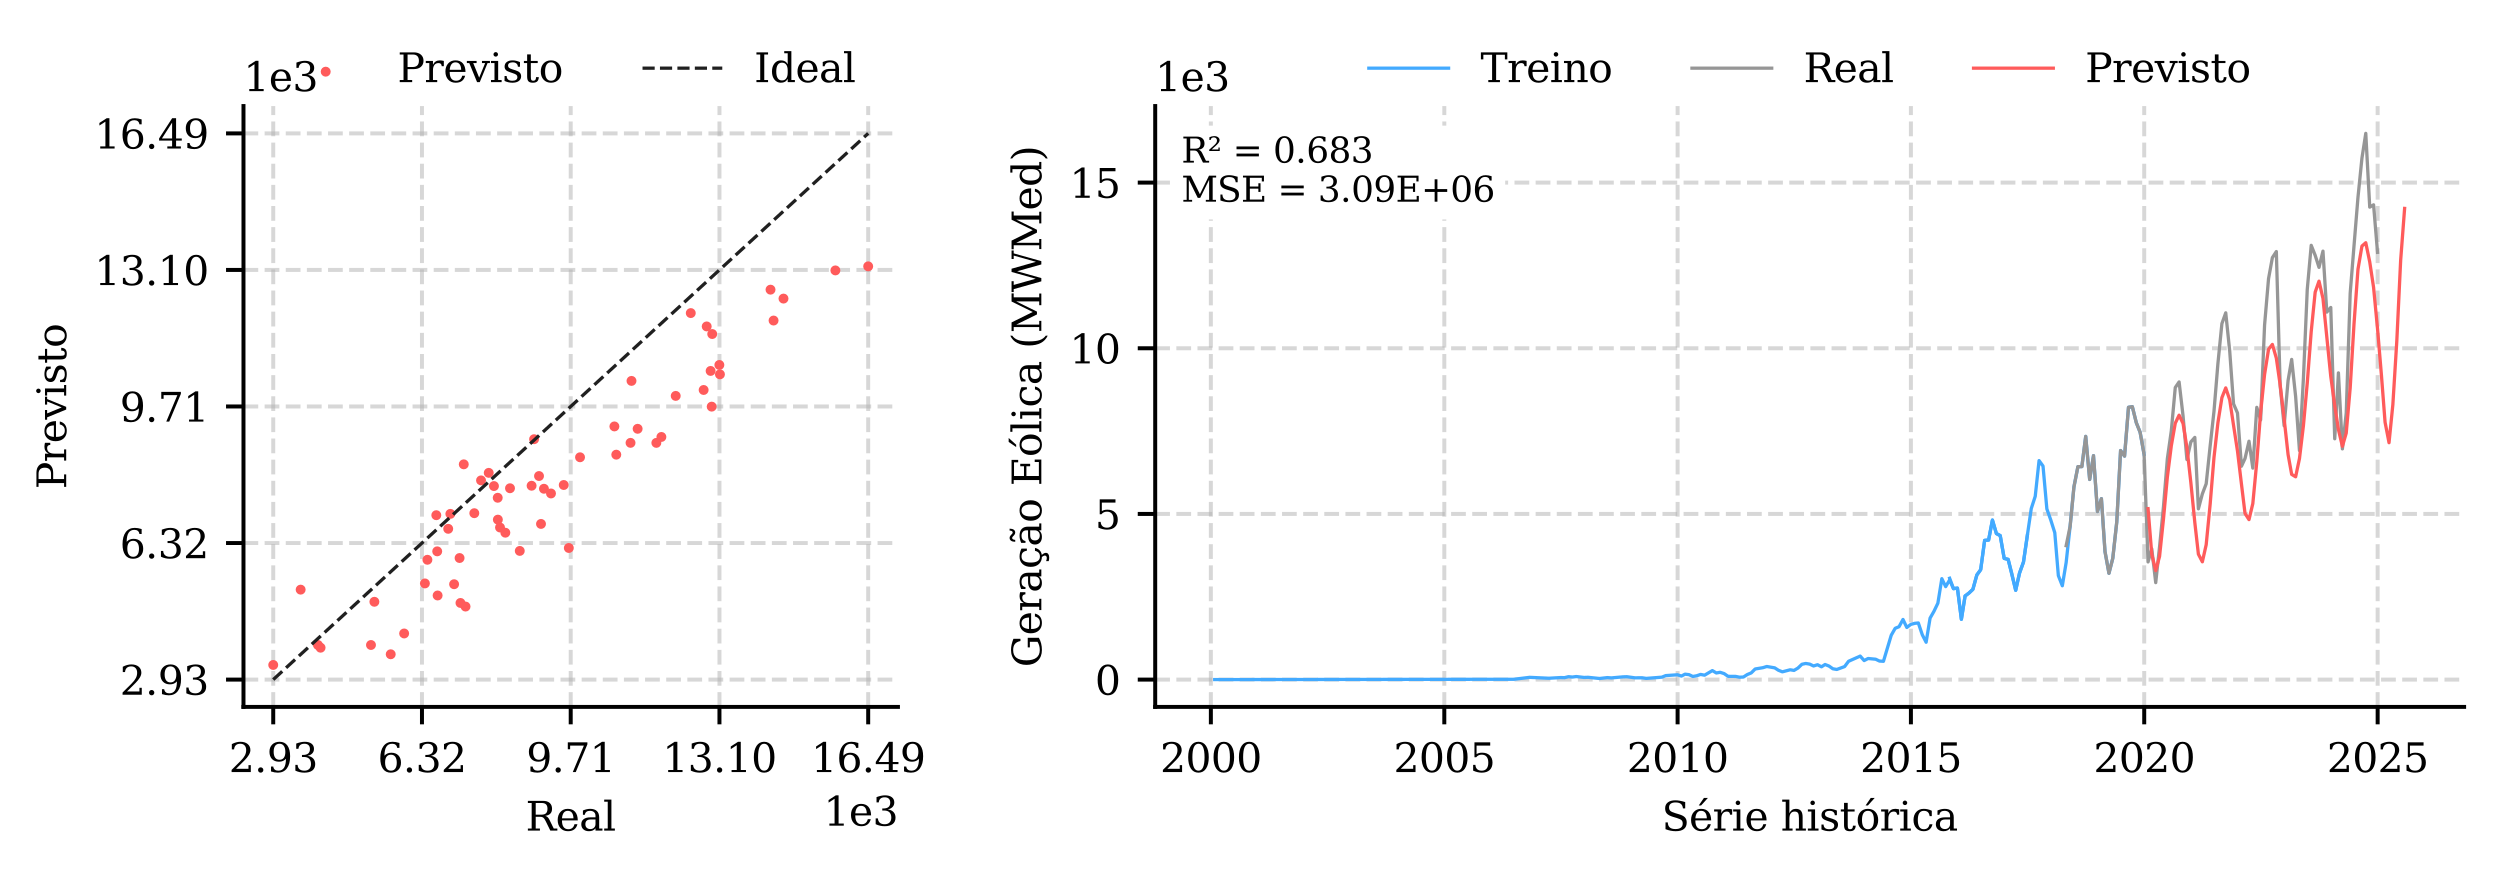 <?xml version="1.0" encoding="utf-8" standalone="no"?>
<!DOCTYPE svg PUBLIC "-//W3C//DTD SVG 1.1//EN"
  "http://www.w3.org/Graphics/SVG/1.1/DTD/svg11.dtd">
<svg xmlns:xlink="http://www.w3.org/1999/xlink" width="501.525pt" height="175.494pt" viewBox="0 0 501.525 175.494" xmlns="http://www.w3.org/2000/svg" version="1.1">
 <defs>
  <style type="text/css">*{stroke-linejoin: round; stroke-linecap: butt}</style>
 </defs>
 <g id="figure_1">
  <g id="patch_1">
   <path d="M 0 175.494 
L 501.525 175.494 
L 501.525 0 
L 0 0 
z
" style="fill: #ffffff"/>
  </g>
  <g id="axes_1">
   <g id="patch_2">
    <path d="M 48.845 141.81 
L 180.135 141.81 
L 180.135 21.279 
L 48.845 21.279 
z
" style="fill: #ffffff"/>
   </g>
   <g id="matplotlib.axis_1">
    <g id="xtick_1">
     <g id="line2d_1">
      <path d="M 54.813 141.81 
L 54.813 21.279 
" clip-path="url(#p116f26e4bd)" style="fill: none; stroke-dasharray: 2.96,1.28; stroke-dashoffset: 0; stroke: #b0b0b0; stroke-opacity: 0.5; stroke-width: 0.8"/>
     </g>
     <g id="line2d_2">
      <defs>
       <path id="m9ef5025590" d="M 0 0 
L 0 3.5 
" style="stroke: #000000; stroke-width: 0.8"/>
      </defs>
      <g>
       <use xlink:href="#m9ef5025590" x="54.813" y="141.81" style="stroke: #000000; stroke-width: 0.8"/>
      </g>
     </g>
     <g id="text_1">
      <!-- 2.93 -->
      <g transform="translate(45.906 154.888) scale(0.08 -0.08)">
       <defs>
        <path id="DejaVuSerif-32" d="M 819 3553 
L 469 3553 
L 469 4384 
Q 803 4563 1142 4656 
Q 1481 4750 1806 4750 
Q 2534 4750 2956 4397 
Q 3378 4044 3378 3438 
Q 3378 2753 2422 1800 
Q 2347 1728 2309 1691 
L 1131 513 
L 3078 513 
L 3078 1088 
L 3444 1088 
L 3444 0 
L 434 0 
L 434 341 
L 1850 1753 
Q 2319 2222 2519 2614 
Q 2719 3006 2719 3438 
Q 2719 3909 2473 4175 
Q 2228 4441 1797 4441 
Q 1350 4441 1106 4219 
Q 863 3997 819 3553 
z
" transform="scale(0.016)"/>
        <path id="DejaVuSerif-2e" d="M 603 325 
Q 603 500 722 622 
Q 841 744 1019 744 
Q 1191 744 1312 622 
Q 1434 500 1434 325 
Q 1434 153 1312 31 
Q 1191 -91 1019 -91 
Q 841 -91 722 29 
Q 603 150 603 325 
z
" transform="scale(0.016)"/>
        <path id="DejaVuSerif-39" d="M 2994 2091 
Q 2784 1856 2512 1740 
Q 2241 1625 1900 1625 
Q 1206 1625 804 2044 
Q 403 2463 403 3188 
Q 403 3897 839 4323 
Q 1275 4750 2003 4750 
Q 2794 4750 3217 4161 
Q 3641 3572 3641 2478 
Q 3641 1253 3137 581 
Q 2634 -91 1722 -91 
Q 1475 -91 1203 -44 
Q 931 3 647 97 
L 647 872 
L 997 872 
Q 1038 556 1241 387 
Q 1444 219 1784 219 
Q 2391 219 2687 676 
Q 2984 1134 2994 2091 
z
M 1978 4441 
Q 1534 4441 1298 4117 
Q 1063 3794 1063 3188 
Q 1063 2581 1298 2256 
Q 1534 1931 1978 1931 
Q 2422 1931 2658 2245 
Q 2894 2559 2894 3150 
Q 2894 3772 2656 4106 
Q 2419 4441 1978 4441 
z
" transform="scale(0.016)"/>
        <path id="DejaVuSerif-33" d="M 622 4469 
Q 988 4606 1323 4678 
Q 1659 4750 1953 4750 
Q 2638 4750 3022 4454 
Q 3406 4159 3406 3634 
Q 3406 3213 3140 2930 
Q 2875 2647 2388 2547 
Q 2963 2466 3280 2130 
Q 3597 1794 3597 1259 
Q 3597 606 3158 257 
Q 2719 -91 1894 -91 
Q 1528 -91 1179 -12 
Q 831 66 488 225 
L 488 1131 
L 838 1131 
Q 869 681 1141 450 
Q 1413 219 1906 219 
Q 2384 219 2661 495 
Q 2938 772 2938 1253 
Q 2938 1803 2653 2086 
Q 2369 2369 1819 2369 
L 1522 2369 
L 1522 2688 
L 1678 2688 
Q 2225 2688 2498 2914 
Q 2772 3141 2772 3597 
Q 2772 4006 2547 4223 
Q 2322 4441 1900 4441 
Q 1478 4441 1245 4241 
Q 1013 4041 972 3647 
L 622 3647 
L 622 4469 
z
" transform="scale(0.016)"/>
       </defs>
       <use xlink:href="#DejaVuSerif-32"/>
       <use xlink:href="#DejaVuSerif-2e" transform="translate(63.623 0)"/>
       <use xlink:href="#DejaVuSerif-39" transform="translate(95.41 0)"/>
       <use xlink:href="#DejaVuSerif-33" transform="translate(159.033 0)"/>
      </g>
     </g>
    </g>
    <g id="xtick_2">
     <g id="line2d_3">
      <path d="M 84.651 141.81 
L 84.651 21.279 
" clip-path="url(#p116f26e4bd)" style="fill: none; stroke-dasharray: 2.96,1.28; stroke-dashoffset: 0; stroke: #b0b0b0; stroke-opacity: 0.5; stroke-width: 0.8"/>
     </g>
     <g id="line2d_4">
      <g>
       <use xlink:href="#m9ef5025590" x="84.651" y="141.81" style="stroke: #000000; stroke-width: 0.8"/>
      </g>
     </g>
     <g id="text_2">
      <!-- 6.32 -->
      <g transform="translate(75.745 154.888) scale(0.08 -0.08)">
       <defs>
        <path id="DejaVuSerif-36" d="M 2094 219 
Q 2534 219 2771 542 
Q 3009 866 3009 1472 
Q 3009 2078 2771 2401 
Q 2534 2725 2094 2725 
Q 1647 2725 1412 2412 
Q 1178 2100 1178 1509 
Q 1178 888 1415 553 
Q 1653 219 2094 219 
z
M 1075 2569 
Q 1288 2803 1556 2918 
Q 1825 3034 2163 3034 
Q 2859 3034 3264 2615 
Q 3669 2197 3669 1472 
Q 3669 763 3233 336 
Q 2797 -91 2069 -91 
Q 1278 -91 853 498 
Q 428 1088 428 2181 
Q 428 3406 931 4078 
Q 1434 4750 2350 4750 
Q 2597 4750 2869 4703 
Q 3141 4656 3425 4563 
L 3425 3794 
L 3072 3794 
Q 3034 4109 2831 4275 
Q 2628 4441 2284 4441 
Q 1678 4441 1381 3981 
Q 1084 3522 1075 2569 
z
" transform="scale(0.016)"/>
       </defs>
       <use xlink:href="#DejaVuSerif-36"/>
       <use xlink:href="#DejaVuSerif-2e" transform="translate(63.623 0)"/>
       <use xlink:href="#DejaVuSerif-33" transform="translate(95.41 0)"/>
       <use xlink:href="#DejaVuSerif-32" transform="translate(159.033 0)"/>
      </g>
     </g>
    </g>
    <g id="xtick_3">
     <g id="line2d_5">
      <path d="M 114.49 141.81 
L 114.49 21.279 
" clip-path="url(#p116f26e4bd)" style="fill: none; stroke-dasharray: 2.96,1.28; stroke-dashoffset: 0; stroke: #b0b0b0; stroke-opacity: 0.5; stroke-width: 0.8"/>
     </g>
     <g id="line2d_6">
      <g>
       <use xlink:href="#m9ef5025590" x="114.49" y="141.81" style="stroke: #000000; stroke-width: 0.8"/>
      </g>
     </g>
     <g id="text_3">
      <!-- 9.71 -->
      <g transform="translate(105.584 154.888) scale(0.08 -0.08)">
       <defs>
        <path id="DejaVuSerif-37" d="M 3609 4347 
L 1784 0 
L 1319 0 
L 3059 4153 
L 903 4153 
L 903 3578 
L 538 3578 
L 538 4666 
L 3609 4666 
L 3609 4347 
z
" transform="scale(0.016)"/>
        <path id="DejaVuSerif-31" d="M 909 0 
L 909 331 
L 1722 331 
L 1722 4213 
L 781 3603 
L 781 4013 
L 1919 4750 
L 2350 4750 
L 2350 331 
L 3163 331 
L 3163 0 
L 909 0 
z
" transform="scale(0.016)"/>
       </defs>
       <use xlink:href="#DejaVuSerif-39"/>
       <use xlink:href="#DejaVuSerif-2e" transform="translate(63.623 0)"/>
       <use xlink:href="#DejaVuSerif-37" transform="translate(95.41 0)"/>
       <use xlink:href="#DejaVuSerif-31" transform="translate(159.033 0)"/>
      </g>
     </g>
    </g>
    <g id="xtick_4">
     <g id="line2d_7">
      <path d="M 144.329 141.81 
L 144.329 21.279 
" clip-path="url(#p116f26e4bd)" style="fill: none; stroke-dasharray: 2.96,1.28; stroke-dashoffset: 0; stroke: #b0b0b0; stroke-opacity: 0.5; stroke-width: 0.8"/>
     </g>
     <g id="line2d_8">
      <g>
       <use xlink:href="#m9ef5025590" x="144.329" y="141.81" style="stroke: #000000; stroke-width: 0.8"/>
      </g>
     </g>
     <g id="text_4">
      <!-- 13.10 -->
      <g transform="translate(132.877 154.888) scale(0.08 -0.08)">
       <defs>
        <path id="DejaVuSerif-30" d="M 2034 219 
Q 2513 219 2750 744 
Q 2988 1269 2988 2328 
Q 2988 3391 2750 3916 
Q 2513 4441 2034 4441 
Q 1556 4441 1318 3916 
Q 1081 3391 1081 2328 
Q 1081 1269 1318 744 
Q 1556 219 2034 219 
z
M 2034 -91 
Q 1275 -91 848 546 
Q 422 1184 422 2328 
Q 422 3475 848 4112 
Q 1275 4750 2034 4750 
Q 2797 4750 3222 4112 
Q 3647 3475 3647 2328 
Q 3647 1184 3222 546 
Q 2797 -91 2034 -91 
z
" transform="scale(0.016)"/>
       </defs>
       <use xlink:href="#DejaVuSerif-31"/>
       <use xlink:href="#DejaVuSerif-33" transform="translate(63.623 0)"/>
       <use xlink:href="#DejaVuSerif-2e" transform="translate(127.246 0)"/>
       <use xlink:href="#DejaVuSerif-31" transform="translate(159.033 0)"/>
       <use xlink:href="#DejaVuSerif-30" transform="translate(222.656 0)"/>
      </g>
     </g>
    </g>
    <g id="xtick_5">
     <g id="line2d_9">
      <path d="M 174.167 141.81 
L 174.167 21.279 
" clip-path="url(#p116f26e4bd)" style="fill: none; stroke-dasharray: 2.96,1.28; stroke-dashoffset: 0; stroke: #b0b0b0; stroke-opacity: 0.5; stroke-width: 0.8"/>
     </g>
     <g id="line2d_10">
      <g>
       <use xlink:href="#m9ef5025590" x="174.167" y="141.81" style="stroke: #000000; stroke-width: 0.8"/>
      </g>
     </g>
     <g id="text_5">
      <!-- 16.49 -->
      <g transform="translate(162.716 154.888) scale(0.08 -0.08)">
       <defs>
        <path id="DejaVuSerif-34" d="M 2234 1581 
L 2234 4063 
L 641 1581 
L 2234 1581 
z
M 3609 0 
L 1484 0 
L 1484 331 
L 2234 331 
L 2234 1247 
L 197 1247 
L 197 1588 
L 2241 4750 
L 2859 4750 
L 2859 1581 
L 3750 1581 
L 3750 1247 
L 2859 1247 
L 2859 331 
L 3609 331 
L 3609 0 
z
" transform="scale(0.016)"/>
       </defs>
       <use xlink:href="#DejaVuSerif-31"/>
       <use xlink:href="#DejaVuSerif-36" transform="translate(63.623 0)"/>
       <use xlink:href="#DejaVuSerif-2e" transform="translate(127.246 0)"/>
       <use xlink:href="#DejaVuSerif-34" transform="translate(159.033 0)"/>
       <use xlink:href="#DejaVuSerif-39" transform="translate(222.656 0)"/>
      </g>
     </g>
    </g>
    <g id="text_6">
     <!-- Real -->
     <g transform="translate(105.446 166.631) scale(0.08 -0.08)">
      <defs>
       <path id="DejaVuSerif-52" d="M 3066 2316 
Q 3284 2256 3442 2114 
Q 3600 1972 3725 1716 
L 4403 331 
L 4972 331 
L 4972 0 
L 3872 0 
L 3144 1484 
Q 2934 1916 2759 2042 
Q 2584 2169 2278 2169 
L 1581 2169 
L 1581 331 
L 2241 331 
L 2241 0 
L 353 0 
L 353 331 
L 947 331 
L 947 4331 
L 353 4331 
L 353 4666 
L 2719 4666 
Q 3400 4666 3770 4341 
Q 4141 4016 4141 3419 
Q 4141 2938 3870 2661 
Q 3600 2384 3066 2316 
z
M 1581 2503 
L 2503 2503 
Q 2975 2503 3200 2726 
Q 3425 2950 3425 3419 
Q 3425 3888 3200 4109 
Q 2975 4331 2503 4331 
L 1581 4331 
L 1581 2503 
z
" transform="scale(0.016)"/>
       <path id="DejaVuSerif-65" d="M 3469 1600 
L 991 1600 
L 991 1575 
Q 991 903 1244 561 
Q 1497 219 1991 219 
Q 2369 219 2611 417 
Q 2853 616 2950 1006 
L 3413 1006 
Q 3275 459 2904 184 
Q 2534 -91 1931 -91 
Q 1203 -91 761 389 
Q 319 869 319 1663 
Q 319 2450 753 2931 
Q 1188 3413 1894 3413 
Q 2647 3413 3050 2948 
Q 3453 2484 3469 1600 
z
M 2791 1931 
Q 2772 2513 2545 2808 
Q 2319 3103 1894 3103 
Q 1497 3103 1269 2806 
Q 1041 2509 991 1931 
L 2791 1931 
z
" transform="scale(0.016)"/>
       <path id="DejaVuSerif-61" d="M 2547 1044 
L 2547 1747 
L 1806 1747 
Q 1378 1747 1168 1562 
Q 959 1378 959 997 
Q 959 650 1171 447 
Q 1384 244 1747 244 
Q 2106 244 2326 466 
Q 2547 688 2547 1044 
z
M 3122 2075 
L 3122 331 
L 3634 331 
L 3634 0 
L 2547 0 
L 2547 359 
Q 2356 128 2106 18 
Q 1856 -91 1522 -91 
Q 969 -91 644 203 
Q 319 497 319 997 
Q 319 1513 691 1797 
Q 1063 2081 1741 2081 
L 2547 2081 
L 2547 2309 
Q 2547 2688 2317 2895 
Q 2088 3103 1672 3103 
Q 1328 3103 1125 2947 
Q 922 2791 872 2484 
L 575 2484 
L 575 3156 
Q 875 3284 1158 3348 
Q 1441 3413 1709 3413 
Q 2400 3413 2761 3070 
Q 3122 2728 3122 2075 
z
" transform="scale(0.016)"/>
       <path id="DejaVuSerif-6c" d="M 1313 331 
L 1856 331 
L 1856 0 
L 184 0 
L 184 331 
L 738 331 
L 738 4531 
L 184 4531 
L 184 4863 
L 1313 4863 
L 1313 331 
z
" transform="scale(0.016)"/>
      </defs>
      <use xlink:href="#DejaVuSerif-52"/>
      <use xlink:href="#DejaVuSerif-65" transform="translate(75.293 0)"/>
      <use xlink:href="#DejaVuSerif-61" transform="translate(134.473 0)"/>
      <use xlink:href="#DejaVuSerif-6c" transform="translate(194.092 0)"/>
     </g>
    </g>
    <g id="text_7">
     <!-- 1e3 -->
     <g transform="translate(165.22 165.631) scale(0.08 -0.08)">
      <use xlink:href="#DejaVuSerif-31"/>
      <use xlink:href="#DejaVuSerif-65" transform="translate(63.623 0)"/>
      <use xlink:href="#DejaVuSerif-33" transform="translate(122.803 0)"/>
     </g>
    </g>
   </g>
   <g id="matplotlib.axis_2">
    <g id="ytick_1">
     <g id="line2d_11">
      <path d="M 48.845 136.331 
L 180.135 136.331 
" clip-path="url(#p116f26e4bd)" style="fill: none; stroke-dasharray: 2.96,1.28; stroke-dashoffset: 0; stroke: #b0b0b0; stroke-opacity: 0.5; stroke-width: 0.8"/>
     </g>
     <g id="line2d_12">
      <defs>
       <path id="m9fd23999ff" d="M 0 0 
L -3.5 0 
" style="stroke: #000000; stroke-width: 0.8"/>
      </defs>
      <g>
       <use xlink:href="#m9fd23999ff" x="48.845" y="136.331" style="stroke: #000000; stroke-width: 0.8"/>
      </g>
     </g>
     <g id="text_8">
      <!-- 2.93 -->
      <g transform="translate(24.032 139.37) scale(0.08 -0.08)">
       <use xlink:href="#DejaVuSerif-32"/>
       <use xlink:href="#DejaVuSerif-2e" transform="translate(63.623 0)"/>
       <use xlink:href="#DejaVuSerif-39" transform="translate(95.41 0)"/>
       <use xlink:href="#DejaVuSerif-33" transform="translate(159.033 0)"/>
      </g>
     </g>
    </g>
    <g id="ytick_2">
     <g id="line2d_13">
      <path d="M 48.845 108.938 
L 180.135 108.938 
" clip-path="url(#p116f26e4bd)" style="fill: none; stroke-dasharray: 2.96,1.28; stroke-dashoffset: 0; stroke: #b0b0b0; stroke-opacity: 0.5; stroke-width: 0.8"/>
     </g>
     <g id="line2d_14">
      <g>
       <use xlink:href="#m9fd23999ff" x="48.845" y="108.938" style="stroke: #000000; stroke-width: 0.8"/>
      </g>
     </g>
     <g id="text_9">
      <!-- 6.32 -->
      <g transform="translate(24.032 111.977) scale(0.08 -0.08)">
       <use xlink:href="#DejaVuSerif-36"/>
       <use xlink:href="#DejaVuSerif-2e" transform="translate(63.623 0)"/>
       <use xlink:href="#DejaVuSerif-33" transform="translate(95.41 0)"/>
       <use xlink:href="#DejaVuSerif-32" transform="translate(159.033 0)"/>
      </g>
     </g>
    </g>
    <g id="ytick_3">
     <g id="line2d_15">
      <path d="M 48.845 81.544 
L 180.135 81.544 
" clip-path="url(#p116f26e4bd)" style="fill: none; stroke-dasharray: 2.96,1.28; stroke-dashoffset: 0; stroke: #b0b0b0; stroke-opacity: 0.5; stroke-width: 0.8"/>
     </g>
     <g id="line2d_16">
      <g>
       <use xlink:href="#m9fd23999ff" x="48.845" y="81.544" style="stroke: #000000; stroke-width: 0.8"/>
      </g>
     </g>
     <g id="text_10">
      <!-- 9.71 -->
      <g transform="translate(24.032 84.584) scale(0.08 -0.08)">
       <use xlink:href="#DejaVuSerif-39"/>
       <use xlink:href="#DejaVuSerif-2e" transform="translate(63.623 0)"/>
       <use xlink:href="#DejaVuSerif-37" transform="translate(95.41 0)"/>
       <use xlink:href="#DejaVuSerif-31" transform="translate(159.033 0)"/>
      </g>
     </g>
    </g>
    <g id="ytick_4">
     <g id="line2d_17">
      <path d="M 48.845 54.151 
L 180.135 54.151 
" clip-path="url(#p116f26e4bd)" style="fill: none; stroke-dasharray: 2.96,1.28; stroke-dashoffset: 0; stroke: #b0b0b0; stroke-opacity: 0.5; stroke-width: 0.8"/>
     </g>
     <g id="line2d_18">
      <g>
       <use xlink:href="#m9fd23999ff" x="48.845" y="54.151" style="stroke: #000000; stroke-width: 0.8"/>
      </g>
     </g>
     <g id="text_11">
      <!-- 13.10 -->
      <g transform="translate(18.942 57.191) scale(0.08 -0.08)">
       <use xlink:href="#DejaVuSerif-31"/>
       <use xlink:href="#DejaVuSerif-33" transform="translate(63.623 0)"/>
       <use xlink:href="#DejaVuSerif-2e" transform="translate(127.246 0)"/>
       <use xlink:href="#DejaVuSerif-31" transform="translate(159.033 0)"/>
       <use xlink:href="#DejaVuSerif-30" transform="translate(222.656 0)"/>
      </g>
     </g>
    </g>
    <g id="ytick_5">
     <g id="line2d_19">
      <path d="M 48.845 26.758 
L 180.135 26.758 
" clip-path="url(#p116f26e4bd)" style="fill: none; stroke-dasharray: 2.96,1.28; stroke-dashoffset: 0; stroke: #b0b0b0; stroke-opacity: 0.5; stroke-width: 0.8"/>
     </g>
     <g id="line2d_20">
      <g>
       <use xlink:href="#m9fd23999ff" x="48.845" y="26.758" style="stroke: #000000; stroke-width: 0.8"/>
      </g>
     </g>
     <g id="text_12">
      <!-- 16.49 -->
      <g transform="translate(18.942 29.798) scale(0.08 -0.08)">
       <use xlink:href="#DejaVuSerif-31"/>
       <use xlink:href="#DejaVuSerif-36" transform="translate(63.623 0)"/>
       <use xlink:href="#DejaVuSerif-2e" transform="translate(127.246 0)"/>
       <use xlink:href="#DejaVuSerif-34" transform="translate(159.033 0)"/>
       <use xlink:href="#DejaVuSerif-39" transform="translate(222.656 0)"/>
      </g>
     </g>
    </g>
    <g id="text_13">
     <!-- Previsto -->
     <g transform="translate(13.279 98.123) rotate(-90) scale(0.08 -0.08)">
      <defs>
       <path id="DejaVuSerif-50" d="M 1581 2375 
L 2406 2375 
Q 2872 2375 3115 2626 
Q 3359 2878 3359 3353 
Q 3359 3831 3115 4081 
Q 2872 4331 2406 4331 
L 1581 4331 
L 1581 2375 
z
M 353 0 
L 353 331 
L 947 331 
L 947 4331 
L 353 4331 
L 353 4666 
L 2559 4666 
Q 3259 4666 3668 4311 
Q 4078 3956 4078 3353 
Q 4078 2753 3668 2397 
Q 3259 2041 2559 2041 
L 1581 2041 
L 1581 331 
L 2303 331 
L 2303 0 
L 353 0 
z
" transform="scale(0.016)"/>
       <path id="DejaVuSerif-72" d="M 3059 3328 
L 3059 2497 
L 2728 2497 
Q 2713 2744 2591 2866 
Q 2469 2988 2234 2988 
Q 1809 2988 1582 2694 
Q 1356 2400 1356 1850 
L 1356 331 
L 2022 331 
L 2022 0 
L 263 0 
L 263 331 
L 781 331 
L 781 2994 
L 231 2994 
L 231 3322 
L 1356 3322 
L 1356 2731 
Q 1525 3078 1790 3245 
Q 2056 3413 2438 3413 
Q 2578 3413 2733 3391 
Q 2888 3369 3059 3328 
z
" transform="scale(0.016)"/>
       <path id="DejaVuSerif-76" d="M 1581 0 
L 359 2988 
L -19 2988 
L -19 3322 
L 1509 3322 
L 1509 2988 
L 978 2988 
L 1913 703 
L 2847 2988 
L 2350 2988 
L 2350 3322 
L 3597 3322 
L 3597 2988 
L 3225 2988 
L 2003 0 
L 1581 0 
z
" transform="scale(0.016)"/>
       <path id="DejaVuSerif-69" d="M 622 4353 
Q 622 4497 726 4603 
Q 831 4709 978 4709 
Q 1122 4709 1226 4603 
Q 1331 4497 1331 4353 
Q 1331 4206 1228 4103 
Q 1125 4000 978 4000 
Q 831 4000 726 4103 
Q 622 4206 622 4353 
z
M 1356 331 
L 1900 331 
L 1900 0 
L 231 0 
L 231 331 
L 781 331 
L 781 2988 
L 231 2988 
L 231 3322 
L 1356 3322 
L 1356 331 
z
" transform="scale(0.016)"/>
       <path id="DejaVuSerif-73" d="M 359 184 
L 359 959 
L 691 959 
Q 703 588 923 403 
Q 1144 219 1575 219 
Q 1963 219 2166 364 
Q 2369 509 2369 788 
Q 2369 1006 2220 1140 
Q 2072 1275 1594 1428 
L 1178 1569 
Q 750 1706 558 1912 
Q 366 2119 366 2438 
Q 366 2894 700 3153 
Q 1034 3413 1625 3413 
Q 1888 3413 2178 3344 
Q 2469 3275 2778 3144 
L 2778 2419 
L 2447 2419 
Q 2434 2741 2221 2922 
Q 2009 3103 1644 3103 
Q 1281 3103 1095 2975 
Q 909 2847 909 2591 
Q 909 2381 1050 2254 
Q 1191 2128 1613 1997 
L 2069 1856 
Q 2541 1709 2748 1489 
Q 2956 1269 2956 922 
Q 2956 450 2595 179 
Q 2234 -91 1600 -91 
Q 1278 -91 972 -22 
Q 666 47 359 184 
z
" transform="scale(0.016)"/>
       <path id="DejaVuSerif-74" d="M 691 2988 
L 184 2988 
L 184 3322 
L 691 3322 
L 691 4353 
L 1269 4353 
L 1269 3322 
L 2350 3322 
L 2350 2988 
L 1269 2988 
L 1269 878 
Q 1269 456 1350 337 
Q 1431 219 1650 219 
Q 1875 219 1978 351 
Q 2081 484 2088 781 
L 2522 781 
Q 2497 328 2275 118 
Q 2053 -91 1600 -91 
Q 1103 -91 897 129 
Q 691 350 691 878 
L 691 2988 
z
" transform="scale(0.016)"/>
       <path id="DejaVuSerif-6f" d="M 1925 219 
Q 2388 219 2623 584 
Q 2859 950 2859 1663 
Q 2859 2375 2623 2739 
Q 2388 3103 1925 3103 
Q 1463 3103 1227 2739 
Q 991 2375 991 1663 
Q 991 950 1228 584 
Q 1466 219 1925 219 
z
M 1925 -91 
Q 1200 -91 759 389 
Q 319 869 319 1663 
Q 319 2456 758 2934 
Q 1197 3413 1925 3413 
Q 2653 3413 3092 2934 
Q 3531 2456 3531 1663 
Q 3531 869 3092 389 
Q 2653 -91 1925 -91 
z
" transform="scale(0.016)"/>
      </defs>
      <use xlink:href="#DejaVuSerif-50"/>
      <use xlink:href="#DejaVuSerif-72" transform="translate(67.285 0)"/>
      <use xlink:href="#DejaVuSerif-65" transform="translate(115.088 0)"/>
      <use xlink:href="#DejaVuSerif-76" transform="translate(174.268 0)"/>
      <use xlink:href="#DejaVuSerif-69" transform="translate(230.762 0)"/>
      <use xlink:href="#DejaVuSerif-73" transform="translate(262.744 0)"/>
      <use xlink:href="#DejaVuSerif-74" transform="translate(314.062 0)"/>
      <use xlink:href="#DejaVuSerif-6f" transform="translate(354.248 0)"/>
     </g>
    </g>
    <g id="text_14">
     <!-- 1e3 -->
     <g transform="translate(48.845 18.279) scale(0.08 -0.08)">
      <use xlink:href="#DejaVuSerif-31"/>
      <use xlink:href="#DejaVuSerif-65" transform="translate(63.623 0)"/>
      <use xlink:href="#DejaVuSerif-33" transform="translate(122.803 0)"/>
     </g>
    </g>
   </g>
   <g id="PathCollection_1">
    <defs>
     <path id="meeed919b53" d="M 0 0.5 
C 0.133 0.5 0.26 0.447 0.354 0.354 
C 0.447 0.26 0.5 0.133 0.5 0 
C 0.5 -0.133 0.447 -0.26 0.354 -0.354 
C 0.26 -0.447 0.133 -0.5 0 -0.5 
C -0.133 -0.5 -0.26 -0.447 -0.354 -0.354 
C -0.447 -0.26 -0.5 -0.133 -0.5 0 
C -0.5 0.133 -0.447 0.26 -0.354 0.354 
C -0.26 0.447 -0.133 0.5 0 0.5 
z
" style="stroke: #ff5b5b"/>
    </defs>
    <g clip-path="url(#p116f26e4bd)">
     <use xlink:href="#meeed919b53" x="60.313" y="118.288" style="fill: #ff5b5b; stroke: #ff5b5b"/>
     <use xlink:href="#meeed919b53" x="63.776" y="129.384" style="fill: #ff5b5b; stroke: #ff5b5b"/>
     <use xlink:href="#meeed919b53" x="54.813" y="133.397" style="fill: #ff5b5b; stroke: #ff5b5b"/>
     <use xlink:href="#meeed919b53" x="64.311" y="129.937" style="fill: #ff5b5b; stroke: #ff5b5b"/>
     <use xlink:href="#meeed919b53" x="75.105" y="120.724" style="fill: #ff5b5b; stroke: #ff5b5b"/>
     <use xlink:href="#meeed919b53" x="87.709" y="110.605" style="fill: #ff5b5b; stroke: #ff5b5b"/>
     <use xlink:href="#meeed919b53" x="95.15" y="102.952" style="fill: #ff5b5b; stroke: #ff5b5b"/>
     <use xlink:href="#meeed919b53" x="106.643" y="97.445" style="fill: #ff5b5b; stroke: #ff5b5b"/>
     <use xlink:href="#meeed919b53" x="108.132" y="95.495" style="fill: #ff5b5b; stroke: #ff5b5b"/>
     <use xlink:href="#meeed919b53" x="99.092" y="97.508" style="fill: #ff5b5b; stroke: #ff5b5b"/>
     <use xlink:href="#meeed919b53" x="87.527" y="103.353" style="fill: #ff5b5b; stroke: #ff5b5b"/>
     <use xlink:href="#meeed919b53" x="92.195" y="111.944" style="fill: #ff5b5b; stroke: #ff5b5b"/>
     <use xlink:href="#meeed919b53" x="93.392" y="121.682" style="fill: #ff5b5b; stroke: #ff5b5b"/>
     <use xlink:href="#meeed919b53" x="74.422" y="129.392" style="fill: #ff5b5b; stroke: #ff5b5b"/>
     <use xlink:href="#meeed919b53" x="78.382" y="131.253" style="fill: #ff5b5b; stroke: #ff5b5b"/>
     <use xlink:href="#meeed919b53" x="81.075" y="127.082" style="fill: #ff5b5b; stroke: #ff5b5b"/>
     <use xlink:href="#meeed919b53" x="91.098" y="117.2" style="fill: #ff5b5b; stroke: #ff5b5b"/>
     <use xlink:href="#meeed919b53" x="100.309" y="105.823" style="fill: #ff5b5b; stroke: #ff5b5b"/>
     <use xlink:href="#meeed919b53" x="113.091" y="97.295" style="fill: #ff5b5b; stroke: #ff5b5b"/>
     <use xlink:href="#meeed919b53" x="123.632" y="91.211" style="fill: #ff5b5b; stroke: #ff5b5b"/>
     <use xlink:href="#meeed919b53" x="126.492" y="88.841" style="fill: #ff5b5b; stroke: #ff5b5b"/>
     <use xlink:href="#meeed919b53" x="116.361" y="91.734" style="fill: #ff5b5b; stroke: #ff5b5b"/>
     <use xlink:href="#meeed919b53" x="102.311" y="97.948" style="fill: #ff5b5b; stroke: #ff5b5b"/>
     <use xlink:href="#meeed919b53" x="99.876" y="104.245" style="fill: #ff5b5b; stroke: #ff5b5b"/>
     <use xlink:href="#meeed919b53" x="85.741" y="112.296" style="fill: #ff5b5b; stroke: #ff5b5b"/>
     <use xlink:href="#meeed919b53" x="87.79" y="119.459" style="fill: #ff5b5b; stroke: #ff5b5b"/>
     <use xlink:href="#meeed919b53" x="92.376" y="120.959" style="fill: #ff5b5b; stroke: #ff5b5b"/>
     <use xlink:href="#meeed919b53" x="85.239" y="117.041" style="fill: #ff5b5b; stroke: #ff5b5b"/>
     <use xlink:href="#meeed919b53" x="101.377" y="106.865" style="fill: #ff5b5b; stroke: #ff5b5b"/>
     <use xlink:href="#meeed919b53" x="98.044" y="94.859" style="fill: #ff5b5b; stroke: #ff5b5b"/>
     <use xlink:href="#meeed919b53" x="123.254" y="85.545" style="fill: #ff5b5b; stroke: #ff5b5b"/>
     <use xlink:href="#meeed919b53" x="135.556" y="79.421" style="fill: #ff5b5b; stroke: #ff5b5b"/>
     <use xlink:href="#meeed919b53" x="141.156" y="78.233" style="fill: #ff5b5b; stroke: #ff5b5b"/>
     <use xlink:href="#meeed919b53" x="142.771" y="81.576" style="fill: #ff5b5b; stroke: #ff5b5b"/>
     <use xlink:href="#meeed919b53" x="107.143" y="88.108" style="fill: #ff5b5b; stroke: #ff5b5b"/>
     <use xlink:href="#meeed919b53" x="96.501" y="96.372" style="fill: #ff5b5b; stroke: #ff5b5b"/>
     <use xlink:href="#meeed919b53" x="108.53" y="105.105" style="fill: #ff5b5b; stroke: #ff5b5b"/>
     <use xlink:href="#meeed919b53" x="114.11" y="109.93" style="fill: #ff5b5b; stroke: #ff5b5b"/>
     <use xlink:href="#meeed919b53" x="104.27" y="110.518" style="fill: #ff5b5b; stroke: #ff5b5b"/>
     <use xlink:href="#meeed919b53" x="89.915" y="106.086" style="fill: #ff5b5b; stroke: #ff5b5b"/>
     <use xlink:href="#meeed919b53" x="109.121" y="98.049" style="fill: #ff5b5b; stroke: #ff5b5b"/>
     <use xlink:href="#meeed919b53" x="132.681" y="87.658" style="fill: #ff5b5b; stroke: #ff5b5b"/>
     <use xlink:href="#meeed919b53" x="144.427" y="75.097" style="fill: #ff5b5b; stroke: #ff5b5b"/>
     <use xlink:href="#meeed919b53" x="141.771" y="65.486" style="fill: #ff5b5b; stroke: #ff5b5b"/>
     <use xlink:href="#meeed919b53" x="138.575" y="62.807" style="fill: #ff5b5b; stroke: #ff5b5b"/>
     <use xlink:href="#meeed919b53" x="142.88" y="67.009" style="fill: #ff5b5b; stroke: #ff5b5b"/>
     <use xlink:href="#meeed919b53" x="126.684" y="76.413" style="fill: #ff5b5b; stroke: #ff5b5b"/>
     <use xlink:href="#meeed919b53" x="127.915" y="86.021" style="fill: #ff5b5b; stroke: #ff5b5b"/>
     <use xlink:href="#meeed919b53" x="93.036" y="93.15" style="fill: #ff5b5b; stroke: #ff5b5b"/>
     <use xlink:href="#meeed919b53" x="110.534" y="98.995" style="fill: #ff5b5b; stroke: #ff5b5b"/>
     <use xlink:href="#meeed919b53" x="90.348" y="103.087" style="fill: #ff5b5b; stroke: #ff5b5b"/>
     <use xlink:href="#meeed919b53" x="99.846" y="99.856" style="fill: #ff5b5b; stroke: #ff5b5b"/>
     <use xlink:href="#meeed919b53" x="131.67" y="88.844" style="fill: #ff5b5b; stroke: #ff5b5b"/>
     <use xlink:href="#meeed919b53" x="144.31" y="73.215" style="fill: #ff5b5b; stroke: #ff5b5b"/>
     <use xlink:href="#meeed919b53" x="157.176" y="59.901" style="fill: #ff5b5b; stroke: #ff5b5b"/>
     <use xlink:href="#meeed919b53" x="167.586" y="54.247" style="fill: #ff5b5b; stroke: #ff5b5b"/>
     <use xlink:href="#meeed919b53" x="174.167" y="53.43" style="fill: #ff5b5b; stroke: #ff5b5b"/>
     <use xlink:href="#meeed919b53" x="154.574" y="58.11" style="fill: #ff5b5b; stroke: #ff5b5b"/>
     <use xlink:href="#meeed919b53" x="155.185" y="64.304" style="fill: #ff5b5b; stroke: #ff5b5b"/>
     <use xlink:href="#meeed919b53" x="142.558" y="74.412" style="fill: #ff5b5b; stroke: #ff5b5b"/>
    </g>
   </g>
   <g id="line2d_21">
    <path d="M 54.813 136.331 
L 174.167 26.758 
" clip-path="url(#p116f26e4bd)" style="fill: none; stroke-dasharray: 2.442,1.056; stroke-dashoffset: 0; stroke: #202020; stroke-width: 0.66"/>
   </g>
   <g id="patch_3">
    <path d="M 48.845 141.81 
L 48.845 21.279 
" style="fill: none; stroke: #000000; stroke-width: 0.8; stroke-linejoin: miter; stroke-linecap: square"/>
   </g>
   <g id="patch_4">
    <path d="M 48.845 141.81 
L 180.135 141.81 
" style="fill: none; stroke: #000000; stroke-width: 0.8; stroke-linejoin: miter; stroke-linecap: square"/>
   </g>
   <g id="legend_1">
    <g id="PathCollection_2">
     <g>
      <use xlink:href="#meeed919b53" x="65.339" y="14.379" style="fill: #ff5b5b; stroke: #ff5b5b"/>
     </g>
    </g>
    <g id="text_15">
     <!-- Previsto -->
     <g transform="translate(79.739 16.479) scale(0.08 -0.08)">
      <use xlink:href="#DejaVuSerif-50"/>
      <use xlink:href="#DejaVuSerif-72" transform="translate(67.285 0)"/>
      <use xlink:href="#DejaVuSerif-65" transform="translate(115.088 0)"/>
      <use xlink:href="#DejaVuSerif-76" transform="translate(174.268 0)"/>
      <use xlink:href="#DejaVuSerif-69" transform="translate(230.762 0)"/>
      <use xlink:href="#DejaVuSerif-73" transform="translate(262.744 0)"/>
      <use xlink:href="#DejaVuSerif-74" transform="translate(314.062 0)"/>
      <use xlink:href="#DejaVuSerif-6f" transform="translate(354.248 0)"/>
     </g>
    </g>
    <g id="line2d_22">
     <path d="M 128.896 13.679 
L 136.896 13.679 
L 144.896 13.679 
" style="fill: none; stroke-dasharray: 2.442,1.056; stroke-dashoffset: 0; stroke: #202020; stroke-width: 0.66"/>
    </g>
    <g id="text_16">
     <!-- Ideal -->
     <g transform="translate(151.296 16.479) scale(0.08 -0.08)">
      <defs>
       <path id="DejaVuSerif-49" d="M 1581 331 
L 2175 331 
L 2175 0 
L 353 0 
L 353 331 
L 947 331 
L 947 4331 
L 353 4331 
L 353 4666 
L 2175 4666 
L 2175 4331 
L 1581 4331 
L 1581 331 
z
" transform="scale(0.016)"/>
       <path id="DejaVuSerif-64" d="M 3359 331 
L 3909 331 
L 3909 0 
L 2784 0 
L 2784 519 
Q 2616 206 2355 57 
Q 2094 -91 1709 -91 
Q 1097 -91 708 395 
Q 319 881 319 1663 
Q 319 2444 706 2928 
Q 1094 3413 1709 3413 
Q 2094 3413 2355 3264 
Q 2616 3116 2784 2803 
L 2784 4531 
L 2241 4531 
L 2241 4863 
L 3359 4863 
L 3359 331 
z
M 2784 1497 
L 2784 1825 
Q 2784 2422 2554 2737 
Q 2325 3053 1888 3053 
Q 1444 3053 1217 2703 
Q 991 2353 991 1663 
Q 991 975 1217 622 
Q 1444 269 1888 269 
Q 2325 269 2554 583 
Q 2784 897 2784 1497 
z
" transform="scale(0.016)"/>
      </defs>
      <use xlink:href="#DejaVuSerif-49"/>
      <use xlink:href="#DejaVuSerif-64" transform="translate(39.502 0)"/>
      <use xlink:href="#DejaVuSerif-65" transform="translate(103.516 0)"/>
      <use xlink:href="#DejaVuSerif-61" transform="translate(162.695 0)"/>
      <use xlink:href="#DejaVuSerif-6c" transform="translate(222.314 0)"/>
     </g>
    </g>
   </g>
  </g>
  <g id="axes_2">
   <g id="patch_5">
    <path d="M 231.745 141.81 
L 494.325 141.81 
L 494.325 21.279 
L 231.745 21.279 
z
" style="fill: #ffffff"/>
   </g>
   <g id="matplotlib.axis_3">
    <g id="xtick_6">
     <g id="line2d_23">
      <path d="M 242.911 141.81 
L 242.911 21.279 
" clip-path="url(#pf153cb909e)" style="fill: none; stroke-dasharray: 2.96,1.28; stroke-dashoffset: 0; stroke: #b0b0b0; stroke-opacity: 0.5; stroke-width: 0.8"/>
     </g>
     <g id="line2d_24">
      <g>
       <use xlink:href="#m9ef5025590" x="242.911" y="141.81" style="stroke: #000000; stroke-width: 0.8"/>
      </g>
     </g>
     <g id="text_17">
      <!-- 2000 -->
      <g transform="translate(232.731 154.888) scale(0.08 -0.08)">
       <use xlink:href="#DejaVuSerif-32"/>
       <use xlink:href="#DejaVuSerif-30" transform="translate(63.623 0)"/>
       <use xlink:href="#DejaVuSerif-30" transform="translate(127.246 0)"/>
       <use xlink:href="#DejaVuSerif-30" transform="translate(190.869 0)"/>
      </g>
     </g>
    </g>
    <g id="xtick_7">
     <g id="line2d_25">
      <path d="M 289.741 141.81 
L 289.741 21.279 
" clip-path="url(#pf153cb909e)" style="fill: none; stroke-dasharray: 2.96,1.28; stroke-dashoffset: 0; stroke: #b0b0b0; stroke-opacity: 0.5; stroke-width: 0.8"/>
     </g>
     <g id="line2d_26">
      <g>
       <use xlink:href="#m9ef5025590" x="289.741" y="141.81" style="stroke: #000000; stroke-width: 0.8"/>
      </g>
     </g>
     <g id="text_18">
      <!-- 2005 -->
      <g transform="translate(279.561 154.888) scale(0.08 -0.08)">
       <defs>
        <path id="DejaVuSerif-35" d="M 3219 4666 
L 3219 4153 
L 1081 4153 
L 1081 2816 
Q 1244 2928 1461 2984 
Q 1678 3041 1947 3041 
Q 2703 3041 3140 2622 
Q 3578 2203 3578 1478 
Q 3578 738 3136 323 
Q 2694 -91 1894 -91 
Q 1572 -91 1234 -12 
Q 897 66 544 225 
L 544 1131 
L 897 1131 
Q 925 688 1179 453 
Q 1434 219 1894 219 
Q 2388 219 2653 544 
Q 2919 869 2919 1478 
Q 2919 2084 2655 2407 
Q 2391 2731 1894 2731 
Q 1613 2731 1398 2631 
Q 1184 2531 1019 2322 
L 750 2322 
L 750 4666 
L 3219 4666 
z
" transform="scale(0.016)"/>
       </defs>
       <use xlink:href="#DejaVuSerif-32"/>
       <use xlink:href="#DejaVuSerif-30" transform="translate(63.623 0)"/>
       <use xlink:href="#DejaVuSerif-30" transform="translate(127.246 0)"/>
       <use xlink:href="#DejaVuSerif-35" transform="translate(190.869 0)"/>
      </g>
     </g>
    </g>
    <g id="xtick_8">
     <g id="line2d_27">
      <path d="M 336.544 141.81 
L 336.544 21.279 
" clip-path="url(#pf153cb909e)" style="fill: none; stroke-dasharray: 2.96,1.28; stroke-dashoffset: 0; stroke: #b0b0b0; stroke-opacity: 0.5; stroke-width: 0.8"/>
     </g>
     <g id="line2d_28">
      <g>
       <use xlink:href="#m9ef5025590" x="336.544" y="141.81" style="stroke: #000000; stroke-width: 0.8"/>
      </g>
     </g>
     <g id="text_19">
      <!-- 2010 -->
      <g transform="translate(326.364 154.888) scale(0.08 -0.08)">
       <use xlink:href="#DejaVuSerif-32"/>
       <use xlink:href="#DejaVuSerif-30" transform="translate(63.623 0)"/>
       <use xlink:href="#DejaVuSerif-31" transform="translate(127.246 0)"/>
       <use xlink:href="#DejaVuSerif-30" transform="translate(190.869 0)"/>
      </g>
     </g>
    </g>
    <g id="xtick_9">
     <g id="line2d_29">
      <path d="M 383.348 141.81 
L 383.348 21.279 
" clip-path="url(#pf153cb909e)" style="fill: none; stroke-dasharray: 2.96,1.28; stroke-dashoffset: 0; stroke: #b0b0b0; stroke-opacity: 0.5; stroke-width: 0.8"/>
     </g>
     <g id="line2d_30">
      <g>
       <use xlink:href="#m9ef5025590" x="383.348" y="141.81" style="stroke: #000000; stroke-width: 0.8"/>
      </g>
     </g>
     <g id="text_20">
      <!-- 2015 -->
      <g transform="translate(373.168 154.888) scale(0.08 -0.08)">
       <use xlink:href="#DejaVuSerif-32"/>
       <use xlink:href="#DejaVuSerif-30" transform="translate(63.623 0)"/>
       <use xlink:href="#DejaVuSerif-31" transform="translate(127.246 0)"/>
       <use xlink:href="#DejaVuSerif-35" transform="translate(190.869 0)"/>
      </g>
     </g>
    </g>
    <g id="xtick_10">
     <g id="line2d_31">
      <path d="M 430.152 141.81 
L 430.152 21.279 
" clip-path="url(#pf153cb909e)" style="fill: none; stroke-dasharray: 2.96,1.28; stroke-dashoffset: 0; stroke: #b0b0b0; stroke-opacity: 0.5; stroke-width: 0.8"/>
     </g>
     <g id="line2d_32">
      <g>
       <use xlink:href="#m9ef5025590" x="430.152" y="141.81" style="stroke: #000000; stroke-width: 0.8"/>
      </g>
     </g>
     <g id="text_21">
      <!-- 2020 -->
      <g transform="translate(419.972 154.888) scale(0.08 -0.08)">
       <use xlink:href="#DejaVuSerif-32"/>
       <use xlink:href="#DejaVuSerif-30" transform="translate(63.623 0)"/>
       <use xlink:href="#DejaVuSerif-32" transform="translate(127.246 0)"/>
       <use xlink:href="#DejaVuSerif-30" transform="translate(190.869 0)"/>
      </g>
     </g>
    </g>
    <g id="xtick_11">
     <g id="line2d_33">
      <path d="M 476.981 141.81 
L 476.981 21.279 
" clip-path="url(#pf153cb909e)" style="fill: none; stroke-dasharray: 2.96,1.28; stroke-dashoffset: 0; stroke: #b0b0b0; stroke-opacity: 0.5; stroke-width: 0.8"/>
     </g>
     <g id="line2d_34">
      <g>
       <use xlink:href="#m9ef5025590" x="476.981" y="141.81" style="stroke: #000000; stroke-width: 0.8"/>
      </g>
     </g>
     <g id="text_22">
      <!-- 2025 -->
      <g transform="translate(466.801 154.888) scale(0.08 -0.08)">
       <use xlink:href="#DejaVuSerif-32"/>
       <use xlink:href="#DejaVuSerif-30" transform="translate(63.623 0)"/>
       <use xlink:href="#DejaVuSerif-32" transform="translate(127.246 0)"/>
       <use xlink:href="#DejaVuSerif-35" transform="translate(190.869 0)"/>
      </g>
     </g>
    </g>
    <g id="text_23">
     <!-- Série histórica -->
     <g transform="translate(333.357 166.631) scale(0.08 -0.08)">
      <defs>
       <path id="DejaVuSerif-53" d="M 594 225 
L 594 1288 
L 953 1284 
Q 969 753 1261 498 
Q 1553 244 2150 244 
Q 2706 244 2998 464 
Q 3291 684 3291 1106 
Q 3291 1444 3114 1625 
Q 2938 1806 2369 1978 
L 1753 2163 
Q 1084 2366 811 2669 
Q 538 2972 538 3500 
Q 538 4094 959 4422 
Q 1381 4750 2144 4750 
Q 2469 4750 2856 4679 
Q 3244 4609 3681 4475 
L 3681 3481 
L 3328 3481 
Q 3275 3975 2998 4195 
Q 2722 4416 2156 4416 
Q 1663 4416 1405 4214 
Q 1147 4013 1147 3628 
Q 1147 3294 1340 3103 
Q 1534 2913 2163 2725 
L 2741 2553 
Q 3375 2363 3645 2067 
Q 3916 1772 3916 1275 
Q 3916 597 3481 253 
Q 3047 -91 2188 -91 
Q 1803 -91 1404 -12 
Q 1006 66 594 225 
z
" transform="scale(0.016)"/>
       <path id="DejaVuSerif-e9" d="M 3469 1600 
L 991 1600 
L 991 1575 
Q 991 903 1244 561 
Q 1497 219 1991 219 
Q 2369 219 2611 417 
Q 2853 616 2950 1006 
L 3413 1006 
Q 3275 459 2904 184 
Q 2534 -91 1931 -91 
Q 1203 -91 761 389 
Q 319 869 319 1663 
Q 319 2450 753 2931 
Q 1188 3413 1894 3413 
Q 2647 3413 3050 2948 
Q 3453 2484 3469 1600 
z
M 2791 1931 
Q 2772 2513 2545 2808 
Q 2319 3103 1894 3103 
Q 1497 3103 1269 2806 
Q 1041 2509 991 1931 
L 2791 1931 
z
M 2330 5119 
L 2952 5119 
L 1890 3944 
L 1524 3944 
L 2330 5119 
z
" transform="scale(0.016)"/>
       <path id="DejaVuSerif-20" transform="scale(0.016)"/>
       <path id="DejaVuSerif-68" d="M 263 0 
L 263 331 
L 781 331 
L 781 4531 
L 231 4531 
L 231 4863 
L 1356 4863 
L 1356 2731 
Q 1516 3069 1770 3241 
Q 2025 3413 2363 3413 
Q 2913 3413 3172 3097 
Q 3431 2781 3431 2113 
L 3431 331 
L 3944 331 
L 3944 0 
L 2356 0 
L 2356 331 
L 2853 331 
L 2853 1931 
Q 2853 2541 2704 2764 
Q 2556 2988 2175 2988 
Q 1775 2988 1565 2697 
Q 1356 2406 1356 1850 
L 1356 331 
L 1856 331 
L 1856 0 
L 263 0 
z
" transform="scale(0.016)"/>
       <path id="DejaVuSerif-f3" d="M 1925 219 
Q 2388 219 2623 584 
Q 2859 950 2859 1663 
Q 2859 2375 2623 2739 
Q 2388 3103 1925 3103 
Q 1463 3103 1227 2739 
Q 991 2375 991 1663 
Q 991 950 1228 584 
Q 1466 219 1925 219 
z
M 1925 -91 
Q 1200 -91 759 389 
Q 319 869 319 1663 
Q 319 2456 758 2934 
Q 1197 3413 1925 3413 
Q 2653 3413 3092 2934 
Q 3531 2456 3531 1663 
Q 3531 869 3092 389 
Q 2653 -91 1925 -91 
z
M 2362 5119 
L 2984 5119 
L 1922 3944 
L 1556 3944 
L 2362 5119 
z
" transform="scale(0.016)"/>
       <path id="DejaVuSerif-63" d="M 3291 997 
Q 3169 466 2822 187 
Q 2475 -91 1925 -91 
Q 1200 -91 759 389 
Q 319 869 319 1663 
Q 319 2459 759 2936 
Q 1200 3413 1925 3413 
Q 2241 3413 2553 3339 
Q 2866 3266 3181 3116 
L 3181 2266 
L 2847 2266 
Q 2781 2703 2561 2903 
Q 2341 3103 1931 3103 
Q 1466 3103 1228 2742 
Q 991 2381 991 1663 
Q 991 944 1227 581 
Q 1463 219 1931 219 
Q 2303 219 2525 412 
Q 2747 606 2828 997 
L 3291 997 
z
" transform="scale(0.016)"/>
      </defs>
      <use xlink:href="#DejaVuSerif-53"/>
      <use xlink:href="#DejaVuSerif-e9" transform="translate(68.506 0)"/>
      <use xlink:href="#DejaVuSerif-72" transform="translate(127.686 0)"/>
      <use xlink:href="#DejaVuSerif-69" transform="translate(175.488 0)"/>
      <use xlink:href="#DejaVuSerif-65" transform="translate(207.471 0)"/>
      <use xlink:href="#DejaVuSerif-20" transform="translate(266.65 0)"/>
      <use xlink:href="#DejaVuSerif-68" transform="translate(298.438 0)"/>
      <use xlink:href="#DejaVuSerif-69" transform="translate(362.842 0)"/>
      <use xlink:href="#DejaVuSerif-73" transform="translate(394.824 0)"/>
      <use xlink:href="#DejaVuSerif-74" transform="translate(446.143 0)"/>
      <use xlink:href="#DejaVuSerif-f3" transform="translate(486.328 0)"/>
      <use xlink:href="#DejaVuSerif-72" transform="translate(546.533 0)"/>
      <use xlink:href="#DejaVuSerif-69" transform="translate(594.336 0)"/>
      <use xlink:href="#DejaVuSerif-63" transform="translate(626.318 0)"/>
      <use xlink:href="#DejaVuSerif-61" transform="translate(682.324 0)"/>
     </g>
    </g>
   </g>
   <g id="matplotlib.axis_4">
    <g id="ytick_6">
     <g id="line2d_35">
      <path d="M 231.745 136.331 
L 494.325 136.331 
" clip-path="url(#pf153cb909e)" style="fill: none; stroke-dasharray: 2.96,1.28; stroke-dashoffset: 0; stroke: #b0b0b0; stroke-opacity: 0.5; stroke-width: 0.8"/>
     </g>
     <g id="line2d_36">
      <g>
       <use xlink:href="#m9fd23999ff" x="231.745" y="136.331" style="stroke: #000000; stroke-width: 0.8"/>
      </g>
     </g>
     <g id="text_24">
      <!-- 0 -->
      <g transform="translate(219.655 139.37) scale(0.08 -0.08)">
       <use xlink:href="#DejaVuSerif-30"/>
      </g>
     </g>
    </g>
    <g id="ytick_7">
     <g id="line2d_37">
      <path d="M 231.745 103.099 
L 494.325 103.099 
" clip-path="url(#pf153cb909e)" style="fill: none; stroke-dasharray: 2.96,1.28; stroke-dashoffset: 0; stroke: #b0b0b0; stroke-opacity: 0.5; stroke-width: 0.8"/>
     </g>
     <g id="line2d_38">
      <g>
       <use xlink:href="#m9fd23999ff" x="231.745" y="103.099" style="stroke: #000000; stroke-width: 0.8"/>
      </g>
     </g>
     <g id="text_25">
      <!-- 5 -->
      <g transform="translate(219.655 106.138) scale(0.08 -0.08)">
       <use xlink:href="#DejaVuSerif-35"/>
      </g>
     </g>
    </g>
    <g id="ytick_8">
     <g id="line2d_39">
      <path d="M 231.745 69.867 
L 494.325 69.867 
" clip-path="url(#pf153cb909e)" style="fill: none; stroke-dasharray: 2.96,1.28; stroke-dashoffset: 0; stroke: #b0b0b0; stroke-opacity: 0.5; stroke-width: 0.8"/>
     </g>
     <g id="line2d_40">
      <g>
       <use xlink:href="#m9fd23999ff" x="231.745" y="69.867" style="stroke: #000000; stroke-width: 0.8"/>
      </g>
     </g>
     <g id="text_26">
      <!-- 10 -->
      <g transform="translate(214.565 72.906) scale(0.08 -0.08)">
       <use xlink:href="#DejaVuSerif-31"/>
       <use xlink:href="#DejaVuSerif-30" transform="translate(63.623 0)"/>
      </g>
     </g>
    </g>
    <g id="ytick_9">
     <g id="line2d_41">
      <path d="M 231.745 36.635 
L 494.325 36.635 
" clip-path="url(#pf153cb909e)" style="fill: none; stroke-dasharray: 2.96,1.28; stroke-dashoffset: 0; stroke: #b0b0b0; stroke-opacity: 0.5; stroke-width: 0.8"/>
     </g>
     <g id="line2d_42">
      <g>
       <use xlink:href="#m9fd23999ff" x="231.745" y="36.635" style="stroke: #000000; stroke-width: 0.8"/>
      </g>
     </g>
     <g id="text_27">
      <!-- 15 -->
      <g transform="translate(214.565 39.675) scale(0.08 -0.08)">
       <use xlink:href="#DejaVuSerif-31"/>
       <use xlink:href="#DejaVuSerif-35" transform="translate(63.623 0)"/>
      </g>
     </g>
    </g>
    <g id="text_28">
     <!-- Geração Eólica (MWMed) -->
     <g transform="translate(208.901 133.844) rotate(-90) scale(0.08 -0.08)">
      <defs>
       <path id="DejaVuSerif-47" d="M 4097 3272 
Q 3988 3856 3641 4136 
Q 3294 4416 2675 4416 
Q 1869 4416 1472 3897 
Q 1075 3378 1075 2328 
Q 1075 1300 1484 772 
Q 1894 244 2688 244 
Q 3041 244 3362 331 
Q 3684 419 3975 594 
L 3975 1797 
L 3097 1797 
L 3097 2131 
L 4609 2131 
L 4609 391 
Q 4194 150 3714 29 
Q 3234 -91 2688 -91 
Q 1631 -91 995 570 
Q 359 1231 359 2328 
Q 359 3434 996 4092 
Q 1634 4750 2713 4750 
Q 3113 4750 3539 4658 
Q 3966 4566 4447 4378 
L 4447 3272 
L 4097 3272 
z
" transform="scale(0.016)"/>
       <path id="DejaVuSerif-e7" d="M 3291 997 
Q 3169 466 2822 187 
Q 2475 -91 1925 -91 
Q 1200 -91 759 389 
Q 319 869 319 1663 
Q 319 2459 759 2936 
Q 1200 3413 1925 3413 
Q 2241 3413 2553 3339 
Q 2866 3266 3181 3116 
L 3181 2266 
L 2847 2266 
Q 2781 2703 2561 2903 
Q 2341 3103 1931 3103 
Q 1466 3103 1228 2742 
Q 991 2381 991 1663 
Q 991 944 1227 581 
Q 1463 219 1931 219 
Q 2303 219 2525 412 
Q 2747 606 2828 997 
L 3291 997 
z
M 2118 0 
Q 2318 -200 2416 -375 
Q 2515 -550 2515 -703 
Q 2515 -956 2318 -1095 
Q 2121 -1234 1771 -1234 
Q 1640 -1234 1502 -1215 
Q 1365 -1197 1221 -1159 
L 1221 -750 
Q 1350 -803 1473 -829 
Q 1596 -856 1706 -856 
Q 1884 -856 1987 -773 
Q 2090 -691 2090 -550 
Q 2090 -463 2021 -325 
Q 1953 -188 1815 0 
L 2118 0 
z
" transform="scale(0.016)"/>
       <path id="DejaVuSerif-e3" d="M 2547 1044 
L 2547 1747 
L 1806 1747 
Q 1378 1747 1168 1562 
Q 959 1378 959 997 
Q 959 650 1171 447 
Q 1384 244 1747 244 
Q 2106 244 2326 466 
Q 2547 688 2547 1044 
z
M 3122 2075 
L 3122 331 
L 3634 331 
L 3634 0 
L 2547 0 
L 2547 359 
Q 2356 128 2106 18 
Q 1856 -91 1522 -91 
Q 969 -91 644 203 
Q 319 497 319 997 
Q 319 1513 691 1797 
Q 1063 2081 1741 2081 
L 2547 2081 
L 2547 2309 
Q 2547 2688 2317 2895 
Q 2088 3103 1672 3103 
Q 1328 3103 1125 2947 
Q 922 2791 872 2484 
L 575 2484 
L 575 3156 
Q 875 3284 1158 3348 
Q 1441 3413 1709 3413 
Q 2400 3413 2761 3070 
Q 3122 2728 3122 2075 
z
M 1764 4281 
L 1585 4453 
Q 1504 4528 1452 4551 
Q 1401 4575 1342 4575 
Q 1210 4575 1135 4451 
Q 1060 4328 1045 4091 
L 745 4091 
Q 751 4513 910 4742 
Q 1070 4972 1354 4972 
Q 1473 4972 1573 4928 
Q 1673 4884 1789 4781 
L 1967 4609 
Q 2039 4538 2092 4513 
Q 2145 4488 2210 4488 
Q 2345 4488 2420 4613 
Q 2495 4738 2507 4972 
L 2807 4972 
Q 2801 4550 2641 4320 
Q 2482 4091 2198 4091 
Q 2079 4091 1979 4134 
Q 1879 4178 1764 4281 
z
" transform="scale(0.016)"/>
       <path id="DejaVuSerif-45" d="M 353 0 
L 353 331 
L 947 331 
L 947 4331 
L 353 4331 
L 353 4666 
L 4109 4666 
L 4109 3628 
L 3725 3628 
L 3725 4281 
L 1581 4281 
L 1581 2719 
L 3109 2719 
L 3109 3303 
L 3494 3303 
L 3494 1753 
L 3109 1753 
L 3109 2338 
L 1581 2338 
L 1581 384 
L 3775 384 
L 3775 1038 
L 4159 1038 
L 4159 0 
L 353 0 
z
" transform="scale(0.016)"/>
       <path id="DejaVuSerif-28" d="M 2041 -997 
Q 1281 -656 893 83 
Q 506 822 506 1931 
Q 506 3044 893 3783 
Q 1281 4522 2041 4863 
L 2041 4556 
Q 1559 4225 1350 3623 
Q 1141 3022 1141 1931 
Q 1141 844 1350 242 
Q 1559 -359 2041 -691 
L 2041 -997 
z
" transform="scale(0.016)"/>
       <path id="DejaVuSerif-4d" d="M 353 0 
L 353 331 
L 947 331 
L 947 4331 
L 319 4331 
L 319 4666 
L 1678 4666 
L 3316 1344 
L 4953 4666 
L 6228 4666 
L 6228 4331 
L 5606 4331 
L 5606 331 
L 6203 331 
L 6203 0 
L 4378 0 
L 4378 331 
L 4972 331 
L 4972 3938 
L 3372 684 
L 2931 684 
L 1331 3938 
L 1331 331 
L 1925 331 
L 1925 0 
L 353 0 
z
" transform="scale(0.016)"/>
       <path id="DejaVuSerif-57" d="M 4878 0 
L 4366 0 
L 3297 3794 
L 2228 0 
L 1716 0 
L 494 4331 
L 31 4331 
L 31 4666 
L 1734 4666 
L 1734 4331 
L 1153 4331 
L 2125 884 
L 3188 4666 
L 3694 4666 
L 4775 844 
L 5753 4331 
L 5216 4331 
L 5216 4666 
L 6559 4666 
L 6559 4331 
L 6100 4331 
L 4878 0 
z
" transform="scale(0.016)"/>
       <path id="DejaVuSerif-29" d="M 453 -997 
L 453 -691 
Q 934 -359 1145 242 
Q 1356 844 1356 1931 
Q 1356 3022 1145 3623 
Q 934 4225 453 4556 
L 453 4863 
Q 1216 4522 1603 3783 
Q 1991 3044 1991 1931 
Q 1991 822 1603 83 
Q 1216 -656 453 -997 
z
" transform="scale(0.016)"/>
      </defs>
      <use xlink:href="#DejaVuSerif-47"/>
      <use xlink:href="#DejaVuSerif-65" transform="translate(79.883 0)"/>
      <use xlink:href="#DejaVuSerif-72" transform="translate(139.062 0)"/>
      <use xlink:href="#DejaVuSerif-61" transform="translate(186.865 0)"/>
      <use xlink:href="#DejaVuSerif-e7" transform="translate(246.484 0)"/>
      <use xlink:href="#DejaVuSerif-e3" transform="translate(302.49 0)"/>
      <use xlink:href="#DejaVuSerif-6f" transform="translate(362.109 0)"/>
      <use xlink:href="#DejaVuSerif-20" transform="translate(422.314 0)"/>
      <use xlink:href="#DejaVuSerif-45" transform="translate(454.102 0)"/>
      <use xlink:href="#DejaVuSerif-f3" transform="translate(527.1 0)"/>
      <use xlink:href="#DejaVuSerif-6c" transform="translate(587.305 0)"/>
      <use xlink:href="#DejaVuSerif-69" transform="translate(619.287 0)"/>
      <use xlink:href="#DejaVuSerif-63" transform="translate(651.27 0)"/>
      <use xlink:href="#DejaVuSerif-61" transform="translate(707.275 0)"/>
      <use xlink:href="#DejaVuSerif-20" transform="translate(766.895 0)"/>
      <use xlink:href="#DejaVuSerif-28" transform="translate(798.682 0)"/>
      <use xlink:href="#DejaVuSerif-4d" transform="translate(837.695 0)"/>
      <use xlink:href="#DejaVuSerif-57" transform="translate(940.088 0)"/>
      <use xlink:href="#DejaVuSerif-4d" transform="translate(1042.871 0)"/>
      <use xlink:href="#DejaVuSerif-65" transform="translate(1145.264 0)"/>
      <use xlink:href="#DejaVuSerif-64" transform="translate(1204.443 0)"/>
      <use xlink:href="#DejaVuSerif-29" transform="translate(1268.457 0)"/>
     </g>
    </g>
    <g id="text_29">
     <!-- 1e3 -->
     <g transform="translate(231.745 18.279) scale(0.08 -0.08)">
      <use xlink:href="#DejaVuSerif-31"/>
      <use xlink:href="#DejaVuSerif-65" transform="translate(63.623 0)"/>
      <use xlink:href="#DejaVuSerif-33" transform="translate(122.803 0)"/>
     </g>
    </g>
   </g>
   <g id="line2d_43">
    <path d="M 243.68 136.331 
L 303.71 136.27 
L 306.863 135.88 
L 310.733 136.061 
L 313.066 135.925 
L 313.86 135.947 
L 314.655 135.748 
L 315.424 135.822 
L 316.218 135.72 
L 317.782 135.904 
L 318.577 135.874 
L 320.883 136.112 
L 322.447 135.934 
L 323.242 135.994 
L 325.6 135.783 
L 326.369 135.757 
L 327.958 135.976 
L 329.47 135.975 
L 330.239 136.093 
L 331.803 135.973 
L 333.392 135.846 
L 334.161 135.533 
L 336.519 135.368 
L 337.313 135.628 
L 338.031 135.245 
L 338.826 135.341 
L 339.595 135.706 
L 340.389 135.564 
L 341.158 135.295 
L 341.953 135.451 
L 343.516 134.527 
L 344.311 135.003 
L 345.08 134.873 
L 345.874 135.13 
L 346.669 135.678 
L 348.181 135.694 
L 348.95 135.851 
L 349.745 135.82 
L 350.514 135.324 
L 351.308 134.996 
L 352.103 134.206 
L 353.667 133.942 
L 354.435 133.705 
L 356.025 133.978 
L 356.768 134.46 
L 357.563 134.776 
L 359.126 134.366 
L 359.895 134.493 
L 360.69 134.018 
L 361.484 133.259 
L 362.253 133.098 
L 363.048 133.229 
L 363.817 133.602 
L 364.611 133.349 
L 365.406 133.766 
L 366.124 133.305 
L 366.918 133.62 
L 367.687 134.163 
L 368.482 134.299 
L 370.045 133.722 
L 370.84 132.659 
L 373.172 131.62 
L 373.967 132.515 
L 374.762 132.102 
L 376.274 132.247 
L 377.043 132.614 
L 377.837 132.662 
L 379.401 127.437 
L 380.195 126.04 
L 380.964 125.73 
L 381.759 124.272 
L 382.528 125.877 
L 383.323 125.264 
L 384.117 125.047 
L 384.835 124.973 
L 385.629 127.336 
L 386.398 128.84 
L 387.193 123.999 
L 387.962 122.654 
L 388.756 121.003 
L 389.551 116.089 
L 390.32 117.683 
L 391.115 116.34 
L 391.884 118.088 
L 392.678 117.984 
L 393.473 124.228 
L 394.216 119.556 
L 395.011 118.958 
L 395.78 118.224 
L 396.574 115.347 
L 397.343 114.286 
L 398.138 108.406 
L 398.932 108.341 
L 399.701 104.331 
L 400.496 107.039 
L 401.265 107.447 
L 402.059 112.021 
L 402.854 112.216 
L 404.366 118.415 
L 405.135 114.971 
L 405.93 112.758 
L 406.699 107.445 
L 406.699 107.445 
" clip-path="url(#pf153cb909e)" style="fill: none; stroke: #43aaff; stroke-width: 0.66; stroke-linecap: square"/>
   </g>
   <g id="line2d_44">
    <path d="M 391.115 115.999 
L 391.884 118.088 
L 392.678 117.984 
L 393.473 124.228 
L 394.216 119.556 
L 395.011 118.958 
L 395.78 118.224 
L 396.574 115.347 
L 397.343 114.286 
L 398.138 108.406 
L 398.932 108.341 
L 399.701 104.331 
L 400.496 107.039 
L 401.265 107.447 
L 402.059 112.021 
L 402.854 112.216 
L 403.572 115.009 
L 404.366 118.415 
L 405.135 114.971 
L 405.93 112.758 
L 406.699 107.445 
L 407.493 102.019 
L 408.288 99.566 
L 409.057 92.402 
L 409.851 93.499 
L 410.62 102.092 
L 411.415 104.348 
L 412.21 106.87 
L 412.927 115.476 
L 413.722 117.512 
L 414.491 112.843 
L 415.285 105.583 
L 416.054 97.666 
L 416.849 93.618 
L 417.644 93.603 
L 418.413 87.546 
L 419.207 96.183 
L 419.976 91.409 
L 420.771 102.615 
L 421.565 100.038 
L 422.283 110.654 
L 423.077 115.002 
L 423.846 112 
L 424.641 104.739 
L 425.41 90.384 
L 426.205 91.5 
L 426.999 81.711 
L 427.768 81.585 
L 428.563 84.8 
L 429.332 86.73 
L 430.126 91.164 
" clip-path="url(#pf153cb909e)" style="fill: none; stroke: #43aaff; stroke-width: 0.66; stroke-linecap: square"/>
   </g>
   <g id="line2d_45">
    <path d="M 414.491 109.471 
L 415.285 105.583 
L 416.054 97.666 
L 416.849 93.618 
L 417.644 93.603 
L 418.413 87.546 
L 419.207 96.183 
L 419.976 91.409 
L 420.771 102.615 
L 421.565 100.038 
L 422.283 110.654 
L 423.077 115.002 
L 423.846 112 
L 424.641 104.739 
L 425.41 90.384 
L 426.205 91.5 
L 426.999 81.711 
L 427.768 81.585 
L 428.563 84.8 
L 429.332 86.73 
L 430.126 91.164 
L 430.921 112.727 
L 431.664 110.112 
L 432.459 116.88 
L 433.228 109.708 
L 434.022 101.558 
L 434.791 92.041 
L 435.586 86.423 
L 436.38 77.745 
L 437.149 76.62 
L 437.944 83.446 
L 438.713 92.178 
L 439.507 88.654 
L 440.302 87.75 
L 441.02 102.074 
L 441.814 99.084 
L 442.583 97.05 
L 443.378 89.482 
L 444.147 82.527 
L 444.941 72.876 
L 445.736 64.916 
L 446.505 62.757 
L 447.3 70.406 
L 448.069 81.016 
L 448.863 82.854 
L 449.658 93.527 
L 450.375 91.98 
L 451.17 88.517 
L 451.939 93.906 
L 452.734 81.721 
L 453.502 84.237 
L 454.297 65.202 
L 455.092 55.913 
L 455.861 51.684 
L 456.655 50.465 
L 457.424 77.367 
L 458.219 85.402 
L 459.013 76.32 
L 459.731 72.106 
L 460.526 79.537 
L 461.295 90.375 
L 462.089 75.873 
L 462.858 58.084 
L 463.653 49.215 
L 464.447 51.22 
L 465.216 53.633 
L 466.011 50.382 
L 466.78 62.612 
L 467.574 61.682 
L 468.369 88.019 
L 469.112 74.806 
L 469.907 90.049 
L 470.676 82.877 
L 471.47 58.847 
L 472.239 49.303 
L 473.034 39.588 
L 473.829 31.728 
L 474.597 26.758 
L 475.392 41.553 
L 476.161 41.091 
L 476.956 50.626 
" clip-path="url(#pf153cb909e)" style="fill: none; stroke: #969696; stroke-width: 0.66; stroke-linecap: square"/>
   </g>
   <g id="line2d_46">
    <path d="M 430.921 102.041 
L 431.664 111.167 
L 432.459 114.467 
L 433.228 111.621 
L 434.022 104.044 
L 434.791 95.721 
L 435.586 89.427 
L 436.38 84.897 
L 437.149 83.294 
L 437.944 84.949 
L 438.713 89.757 
L 439.507 96.823 
L 440.302 104.832 
L 441.02 111.173 
L 441.814 112.704 
L 442.583 109.273 
L 443.378 101.146 
L 444.147 91.788 
L 444.941 84.774 
L 445.736 79.769 
L 446.505 77.82 
L 447.3 80.2 
L 448.069 85.311 
L 448.863 90.49 
L 449.658 97.112 
L 450.375 103.004 
L 451.17 104.237 
L 451.939 101.015 
L 452.734 92.645 
L 453.502 82.77 
L 454.297 75.11 
L 455.092 70.073 
L 455.861 69.096 
L 456.655 71.845 
L 457.424 77.218 
L 458.219 84.015 
L 459.013 91.197 
L 459.731 95.166 
L 460.526 95.65 
L 461.295 92.004 
L 462.089 85.394 
L 462.858 76.848 
L 463.653 66.516 
L 464.447 58.611 
L 465.216 56.408 
L 466.011 59.864 
L 466.78 67.599 
L 467.574 75.501 
L 468.369 81.365 
L 469.112 86.172 
L 469.907 89.538 
L 470.676 86.88 
L 471.47 77.823 
L 472.239 64.969 
L 473.034 54.018 
L 473.829 49.367 
L 474.597 48.695 
L 475.392 52.545 
L 476.161 57.639 
L 476.956 65.952 
L 477.75 75.421 
L 478.468 84.701 
L 479.262 88.806 
L 480.031 81.171 
L 480.826 68.354 
L 481.595 52.23 
L 482.39 41.809 
" clip-path="url(#pf153cb909e)" style="fill: none; stroke: #ff5b5b; stroke-width: 0.66; stroke-linecap: square"/>
   </g>
   <g id="patch_6">
    <path d="M 231.745 141.81 
L 231.745 21.279 
" style="fill: none; stroke: #000000; stroke-width: 0.8; stroke-linejoin: miter; stroke-linecap: square"/>
   </g>
   <g id="patch_7">
    <path d="M 231.745 141.81 
L 494.325 141.81 
" style="fill: none; stroke: #000000; stroke-width: 0.8; stroke-linejoin: miter; stroke-linecap: square"/>
   </g>
   <g id="text_30">
    <g id="patch_8">
     <path d="M 234.896 44.019 
L 301.953 44.019 
L 301.953 25.206 
L 234.896 25.206 
z
" style="fill: #ffffff"/>
    </g>
    <!-- R² = 0.683 -->
    <g transform="translate(236.996 32.625) scale(0.07 -0.07)">
     <defs>
      <path id="DejaVuSerif-b2" d="M 531 4050 
L 313 4050 
L 313 4544 
Q 519 4644 737 4697 
Q 956 4750 1172 4750 
Q 1603 4750 1870 4544 
Q 2138 4338 2138 4013 
Q 2138 3631 1531 3088 
L 1472 3034 
L 728 2363 
L 1931 2363 
L 1931 2700 
L 2163 2700 
L 2163 2088 
L 281 2088 
L 281 2322 
L 1172 3116 
Q 1441 3356 1556 3547 
Q 1672 3738 1672 3944 
Q 1672 4209 1520 4364 
Q 1369 4519 1106 4519 
Q 863 4519 716 4400 
Q 569 4281 531 4050 
z
" transform="scale(0.016)"/>
      <path id="DejaVuSerif-3d" d="M 678 2894 
L 4684 2894 
L 4684 2394 
L 678 2394 
L 678 2894 
z
M 678 1619 
L 4684 1619 
L 4684 1119 
L 678 1119 
L 678 1619 
z
" transform="scale(0.016)"/>
      <path id="DejaVuSerif-38" d="M 2981 1275 
Q 2981 1775 2732 2051 
Q 2484 2328 2034 2328 
Q 1584 2328 1336 2051 
Q 1088 1775 1088 1275 
Q 1088 772 1336 495 
Q 1584 219 2034 219 
Q 2484 219 2732 495 
Q 2981 772 2981 1275 
z
M 2853 3541 
Q 2853 3966 2637 4203 
Q 2422 4441 2034 4441 
Q 1650 4441 1433 4203 
Q 1216 3966 1216 3541 
Q 1216 3113 1433 2875 
Q 1650 2638 2034 2638 
Q 2422 2638 2637 2875 
Q 2853 3113 2853 3541 
z
M 2516 2484 
Q 3047 2413 3344 2092 
Q 3641 1772 3641 1275 
Q 3641 619 3225 264 
Q 2809 -91 2034 -91 
Q 1263 -91 845 264 
Q 428 619 428 1275 
Q 428 1772 725 2092 
Q 1022 2413 1556 2484 
Q 1084 2569 832 2842 
Q 581 3116 581 3541 
Q 581 4103 968 4426 
Q 1356 4750 2034 4750 
Q 2713 4750 3100 4426 
Q 3488 4103 3488 3541 
Q 3488 3116 3236 2842 
Q 2984 2569 2516 2484 
z
" transform="scale(0.016)"/>
     </defs>
     <use xlink:href="#DejaVuSerif-52"/>
     <use xlink:href="#DejaVuSerif-b2" transform="translate(75.293 0)"/>
     <use xlink:href="#DejaVuSerif-20" transform="translate(115.381 0)"/>
     <use xlink:href="#DejaVuSerif-3d" transform="translate(147.168 0)"/>
     <use xlink:href="#DejaVuSerif-20" transform="translate(230.957 0)"/>
     <use xlink:href="#DejaVuSerif-30" transform="translate(262.744 0)"/>
     <use xlink:href="#DejaVuSerif-2e" transform="translate(326.367 0)"/>
     <use xlink:href="#DejaVuSerif-36" transform="translate(358.154 0)"/>
     <use xlink:href="#DejaVuSerif-38" transform="translate(421.777 0)"/>
     <use xlink:href="#DejaVuSerif-33" transform="translate(485.4 0)"/>
    </g>
    <!-- MSE = 3.09E+06 -->
    <g transform="translate(236.996 40.463) scale(0.07 -0.07)">
     <defs>
      <path id="DejaVuSerif-2b" d="M 2931 4013 
L 2931 2259 
L 4684 2259 
L 4684 1753 
L 2931 1753 
L 2931 0 
L 2431 0 
L 2431 1753 
L 678 1753 
L 678 2259 
L 2431 2259 
L 2431 4013 
L 2931 4013 
z
" transform="scale(0.016)"/>
     </defs>
     <use xlink:href="#DejaVuSerif-4d"/>
     <use xlink:href="#DejaVuSerif-53" transform="translate(102.393 0)"/>
     <use xlink:href="#DejaVuSerif-45" transform="translate(170.898 0)"/>
     <use xlink:href="#DejaVuSerif-20" transform="translate(243.896 0)"/>
     <use xlink:href="#DejaVuSerif-3d" transform="translate(275.684 0)"/>
     <use xlink:href="#DejaVuSerif-20" transform="translate(359.473 0)"/>
     <use xlink:href="#DejaVuSerif-33" transform="translate(391.26 0)"/>
     <use xlink:href="#DejaVuSerif-2e" transform="translate(454.883 0)"/>
     <use xlink:href="#DejaVuSerif-30" transform="translate(486.67 0)"/>
     <use xlink:href="#DejaVuSerif-39" transform="translate(550.293 0)"/>
     <use xlink:href="#DejaVuSerif-45" transform="translate(613.916 0)"/>
     <use xlink:href="#DejaVuSerif-2b" transform="translate(686.914 0)"/>
     <use xlink:href="#DejaVuSerif-30" transform="translate(770.703 0)"/>
     <use xlink:href="#DejaVuSerif-36" transform="translate(834.326 0)"/>
    </g>
   </g>
   <g id="legend_2">
    <g id="line2d_47">
     <path d="M 274.602 13.679 
L 282.602 13.679 
L 290.602 13.679 
" style="fill: none; stroke: #43aaff; stroke-width: 0.66; stroke-linecap: square"/>
    </g>
    <g id="text_31">
     <!-- Treino -->
     <g transform="translate(297.002 16.479) scale(0.08 -0.08)">
      <defs>
       <path id="DejaVuSerif-54" d="M 1222 0 
L 1222 331 
L 1819 331 
L 1819 4294 
L 447 4294 
L 447 3566 
L 63 3566 
L 63 4666 
L 4206 4666 
L 4206 3566 
L 3822 3566 
L 3822 4294 
L 2450 4294 
L 2450 331 
L 3047 331 
L 3047 0 
L 1222 0 
z
" transform="scale(0.016)"/>
       <path id="DejaVuSerif-6e" d="M 263 0 
L 263 331 
L 781 331 
L 781 2988 
L 231 2988 
L 231 3322 
L 1356 3322 
L 1356 2731 
Q 1516 3069 1770 3241 
Q 2025 3413 2363 3413 
Q 2913 3413 3172 3097 
Q 3431 2781 3431 2113 
L 3431 331 
L 3944 331 
L 3944 0 
L 2356 0 
L 2356 331 
L 2853 331 
L 2853 1931 
Q 2853 2541 2703 2767 
Q 2553 2994 2175 2994 
Q 1775 2994 1565 2701 
Q 1356 2409 1356 1850 
L 1356 331 
L 1856 331 
L 1856 0 
L 263 0 
z
" transform="scale(0.016)"/>
      </defs>
      <use xlink:href="#DejaVuSerif-54"/>
      <use xlink:href="#DejaVuSerif-72" transform="translate(66.699 0)"/>
      <use xlink:href="#DejaVuSerif-65" transform="translate(114.502 0)"/>
      <use xlink:href="#DejaVuSerif-69" transform="translate(173.682 0)"/>
      <use xlink:href="#DejaVuSerif-6e" transform="translate(205.664 0)"/>
      <use xlink:href="#DejaVuSerif-6f" transform="translate(270.068 0)"/>
     </g>
    </g>
    <g id="line2d_48">
     <path d="M 339.424 13.679 
L 347.424 13.679 
L 355.424 13.679 
" style="fill: none; stroke: #969696; stroke-width: 0.66; stroke-linecap: square"/>
    </g>
    <g id="text_32">
     <!-- Real -->
     <g transform="translate(361.824 16.479) scale(0.08 -0.08)">
      <use xlink:href="#DejaVuSerif-52"/>
      <use xlink:href="#DejaVuSerif-65" transform="translate(75.293 0)"/>
      <use xlink:href="#DejaVuSerif-61" transform="translate(134.473 0)"/>
      <use xlink:href="#DejaVuSerif-6c" transform="translate(194.092 0)"/>
     </g>
    </g>
    <g id="line2d_49">
     <path d="M 395.912 13.679 
L 403.912 13.679 
L 411.912 13.679 
" style="fill: none; stroke: #ff5b5b; stroke-width: 0.66; stroke-linecap: square"/>
    </g>
    <g id="text_33">
     <!-- Previsto -->
     <g transform="translate(418.312 16.479) scale(0.08 -0.08)">
      <use xlink:href="#DejaVuSerif-50"/>
      <use xlink:href="#DejaVuSerif-72" transform="translate(67.285 0)"/>
      <use xlink:href="#DejaVuSerif-65" transform="translate(115.088 0)"/>
      <use xlink:href="#DejaVuSerif-76" transform="translate(174.268 0)"/>
      <use xlink:href="#DejaVuSerif-69" transform="translate(230.762 0)"/>
      <use xlink:href="#DejaVuSerif-73" transform="translate(262.744 0)"/>
      <use xlink:href="#DejaVuSerif-74" transform="translate(314.062 0)"/>
      <use xlink:href="#DejaVuSerif-6f" transform="translate(354.248 0)"/>
     </g>
    </g>
   </g>
  </g>
 </g>
 <defs>
  <clipPath id="p116f26e4bd">
   <rect x="48.845" y="21.279" width="131.29" height="120.53"/>
  </clipPath>
  <clipPath id="pf153cb909e">
   <rect x="231.745" y="21.279" width="262.58" height="120.53"/>
  </clipPath>
 </defs>
</svg>
